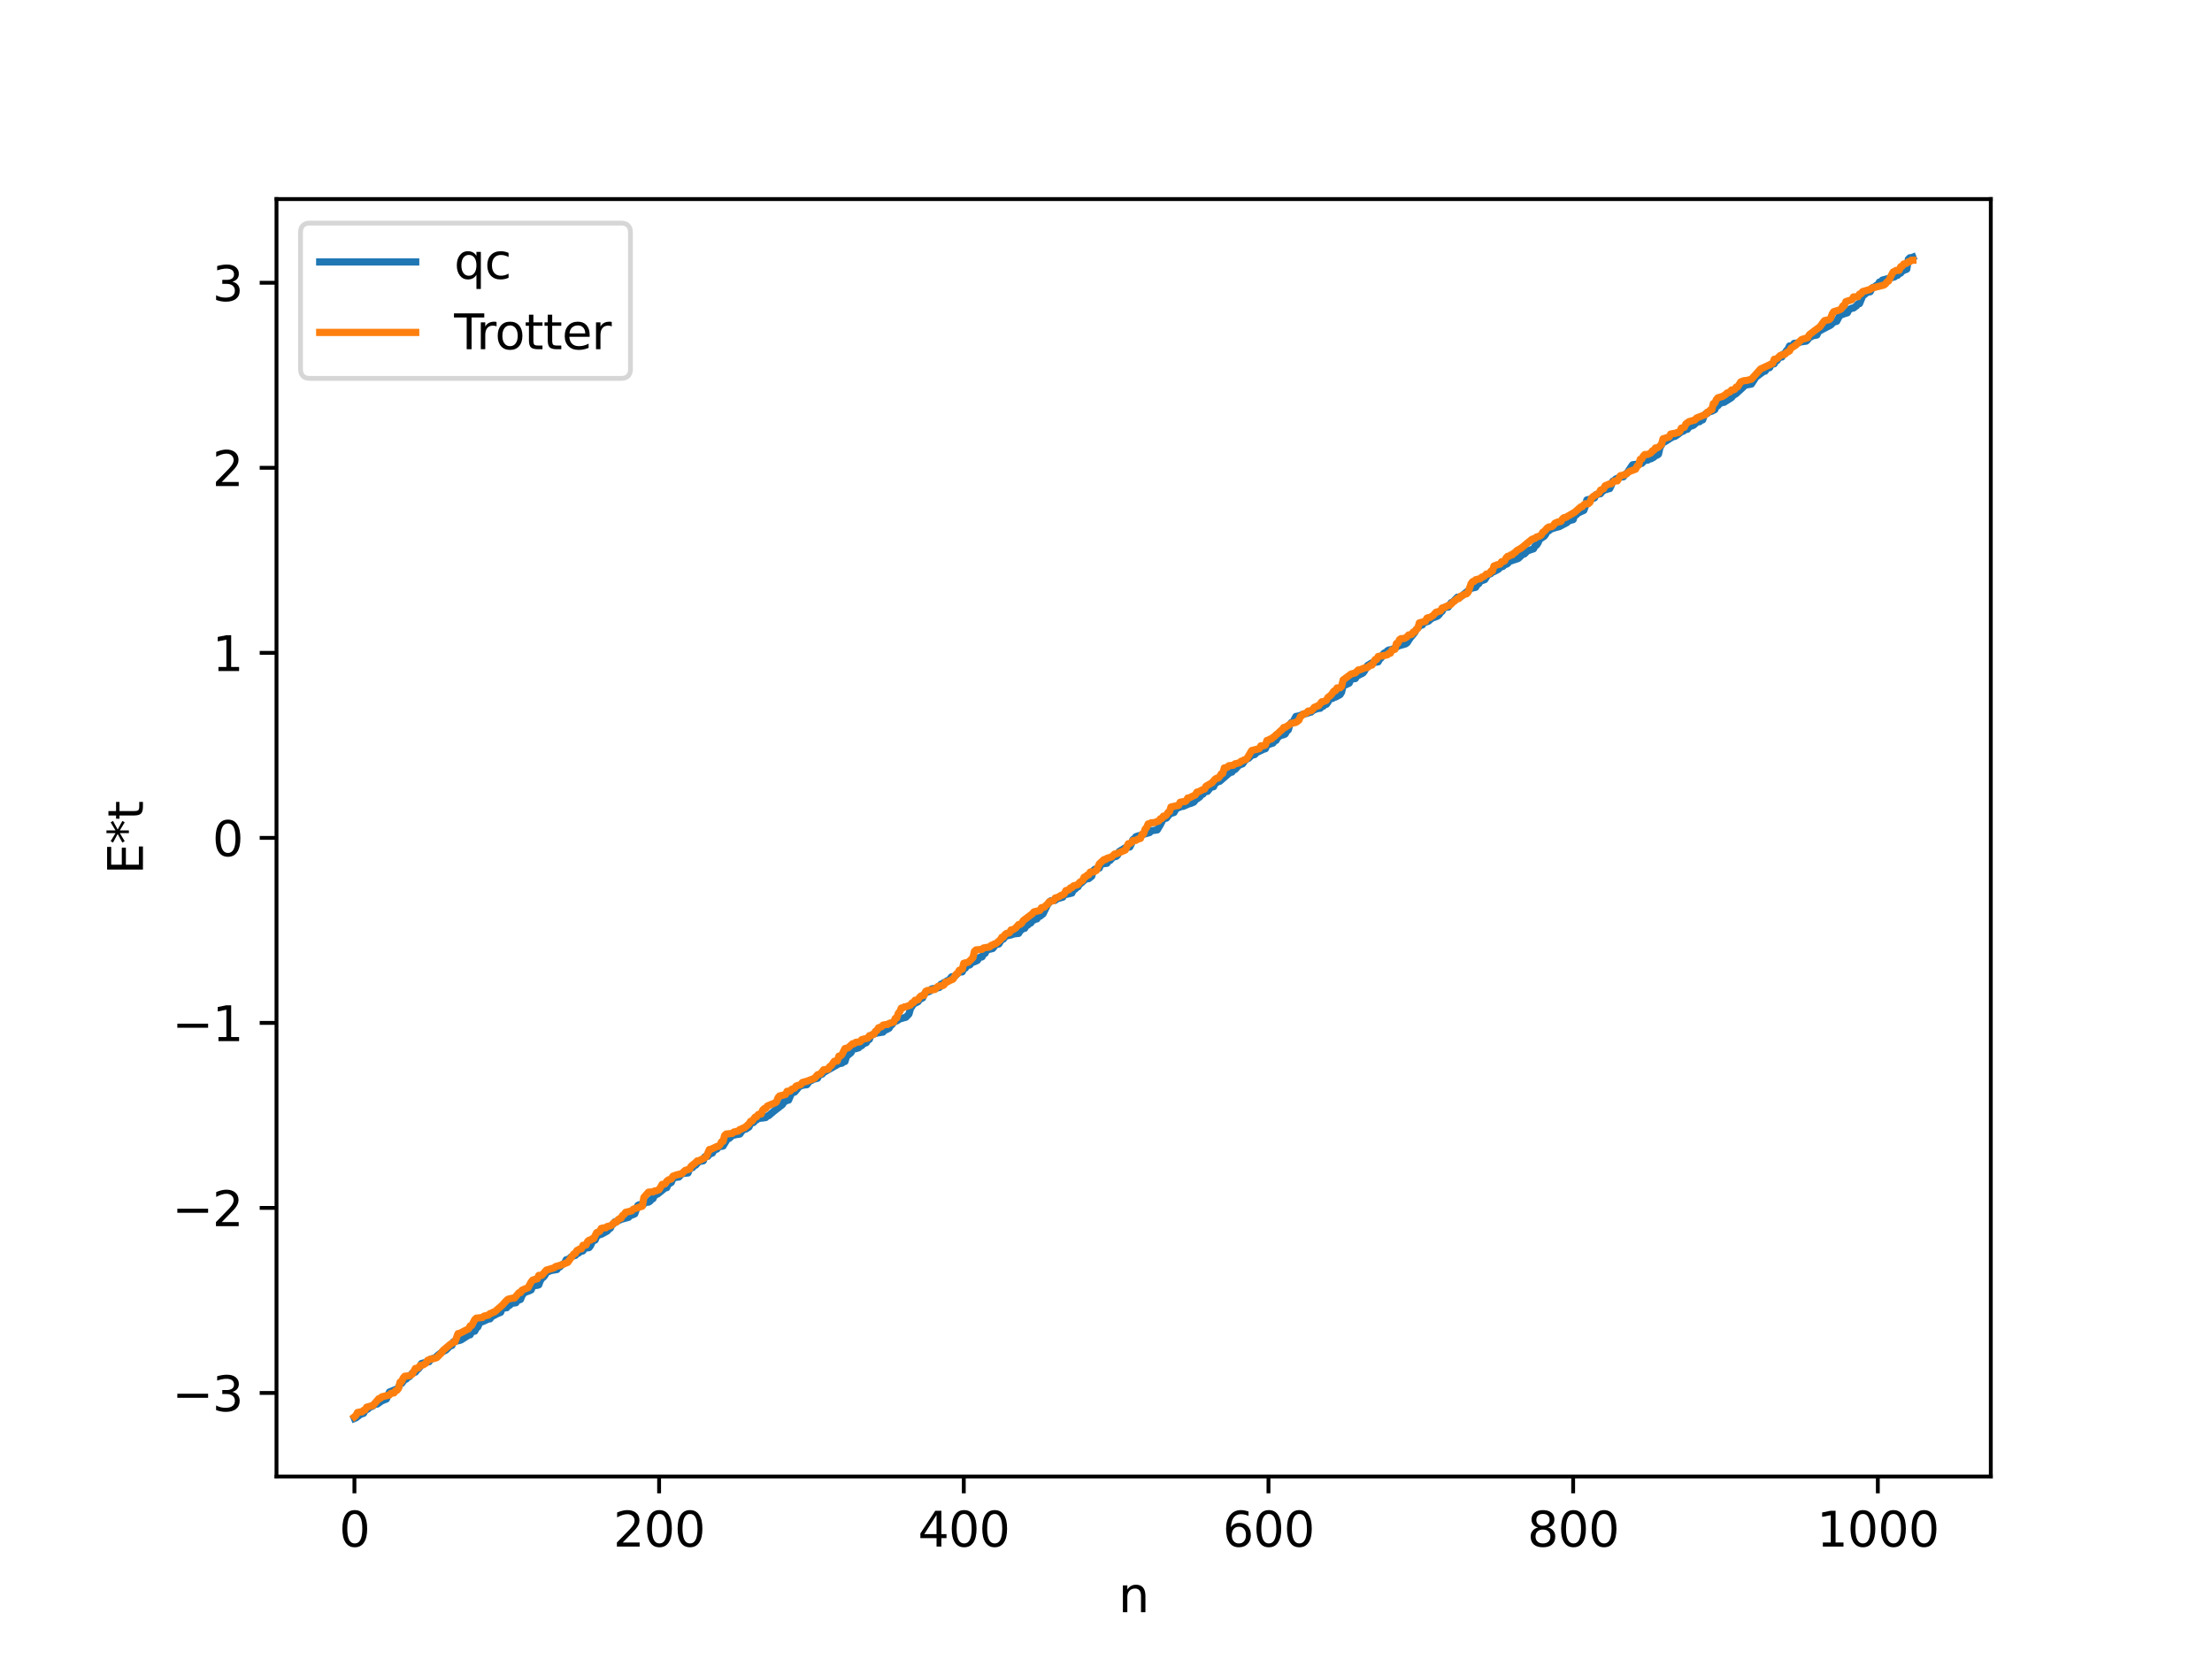 <?xml version="1.0" encoding="utf-8" standalone="no"?>
<!DOCTYPE svg PUBLIC "-//W3C//DTD SVG 1.1//EN"
  "http://www.w3.org/Graphics/SVG/1.1/DTD/svg11.dtd">
<svg xmlns:xlink="http://www.w3.org/1999/xlink" width="460.8pt" height="345.6pt" viewBox="0 0 460.8 345.6" xmlns="http://www.w3.org/2000/svg" version="1.1">
 <defs>
  <style type="text/css">*{stroke-linejoin: round; stroke-linecap: butt}</style>
 </defs>
 <g id="figure_1">
  <g id="patch_1">
   <path d="M 0 345.6 
L 460.8 345.6 
L 460.8 0 
L 0 0 
z
" style="fill: #ffffff"/>
  </g>
  <g id="axes_1">
   <g id="patch_2">
    <path d="M 57.6 307.584 
L 414.72 307.584 
L 414.72 41.472 
L 57.6 41.472 
z
" style="fill: #ffffff"/>
   </g>
   <g id="matplotlib.axis_1">
    <g id="xtick_1">
     <g id="line2d_1">
      <defs>
       <path id="m758137dd2e" d="M 0 0 
L 0 3.5 
" style="stroke: #000000; stroke-width: 0.8"/>
      </defs>
      <g>
       <use xlink:href="#m758137dd2e" x="73.833" y="307.584" style="stroke: #000000; stroke-width: 0.8"/>
      </g>
     </g>
     <g id="text_1">
      <!-- 0 -->
      <g transform="translate(70.651 322.182) scale(0.1 -0.1)">
       <defs>
        <path id="DejaVuSans-30" d="M 2034 4250 
Q 1547 4250 1301 3770 
Q 1056 3291 1056 2328 
Q 1056 1369 1301 889 
Q 1547 409 2034 409 
Q 2525 409 2770 889 
Q 3016 1369 3016 2328 
Q 3016 3291 2770 3770 
Q 2525 4250 2034 4250 
z
M 2034 4750 
Q 2819 4750 3233 4129 
Q 3647 3509 3647 2328 
Q 3647 1150 3233 529 
Q 2819 -91 2034 -91 
Q 1250 -91 836 529 
Q 422 1150 422 2328 
Q 422 3509 836 4129 
Q 1250 4750 2034 4750 
z
" transform="scale(0.016)"/>
       </defs>
       <use xlink:href="#DejaVuSans-30"/>
      </g>
     </g>
    </g>
    <g id="xtick_2">
     <g id="line2d_2">
      <g>
       <use xlink:href="#m758137dd2e" x="137.304" y="307.584" style="stroke: #000000; stroke-width: 0.8"/>
      </g>
     </g>
     <g id="text_2">
      <!-- 200 -->
      <g transform="translate(127.76 322.182) scale(0.1 -0.1)">
       <defs>
        <path id="DejaVuSans-32" d="M 1228 531 
L 3431 531 
L 3431 0 
L 469 0 
L 469 531 
Q 828 903 1448 1529 
Q 2069 2156 2228 2338 
Q 2531 2678 2651 2914 
Q 2772 3150 2772 3378 
Q 2772 3750 2511 3984 
Q 2250 4219 1831 4219 
Q 1534 4219 1204 4116 
Q 875 4013 500 3803 
L 500 4441 
Q 881 4594 1212 4672 
Q 1544 4750 1819 4750 
Q 2544 4750 2975 4387 
Q 3406 4025 3406 3419 
Q 3406 3131 3298 2873 
Q 3191 2616 2906 2266 
Q 2828 2175 2409 1742 
Q 1991 1309 1228 531 
z
" transform="scale(0.016)"/>
       </defs>
       <use xlink:href="#DejaVuSans-32"/>
       <use xlink:href="#DejaVuSans-30" x="63.623"/>
       <use xlink:href="#DejaVuSans-30" x="127.246"/>
      </g>
     </g>
    </g>
    <g id="xtick_3">
     <g id="line2d_3">
      <g>
       <use xlink:href="#m758137dd2e" x="200.775" y="307.584" style="stroke: #000000; stroke-width: 0.8"/>
      </g>
     </g>
     <g id="text_3">
      <!-- 400 -->
      <g transform="translate(191.231 322.182) scale(0.1 -0.1)">
       <defs>
        <path id="DejaVuSans-34" d="M 2419 4116 
L 825 1625 
L 2419 1625 
L 2419 4116 
z
M 2253 4666 
L 3047 4666 
L 3047 1625 
L 3713 1625 
L 3713 1100 
L 3047 1100 
L 3047 0 
L 2419 0 
L 2419 1100 
L 313 1100 
L 313 1709 
L 2253 4666 
z
" transform="scale(0.016)"/>
       </defs>
       <use xlink:href="#DejaVuSans-34"/>
       <use xlink:href="#DejaVuSans-30" x="63.623"/>
       <use xlink:href="#DejaVuSans-30" x="127.246"/>
      </g>
     </g>
    </g>
    <g id="xtick_4">
     <g id="line2d_4">
      <g>
       <use xlink:href="#m758137dd2e" x="264.246" y="307.584" style="stroke: #000000; stroke-width: 0.8"/>
      </g>
     </g>
     <g id="text_4">
      <!-- 600 -->
      <g transform="translate(254.702 322.182) scale(0.1 -0.1)">
       <defs>
        <path id="DejaVuSans-36" d="M 2113 2584 
Q 1688 2584 1439 2293 
Q 1191 2003 1191 1497 
Q 1191 994 1439 701 
Q 1688 409 2113 409 
Q 2538 409 2786 701 
Q 3034 994 3034 1497 
Q 3034 2003 2786 2293 
Q 2538 2584 2113 2584 
z
M 3366 4563 
L 3366 3988 
Q 3128 4100 2886 4159 
Q 2644 4219 2406 4219 
Q 1781 4219 1451 3797 
Q 1122 3375 1075 2522 
Q 1259 2794 1537 2939 
Q 1816 3084 2150 3084 
Q 2853 3084 3261 2657 
Q 3669 2231 3669 1497 
Q 3669 778 3244 343 
Q 2819 -91 2113 -91 
Q 1303 -91 875 529 
Q 447 1150 447 2328 
Q 447 3434 972 4092 
Q 1497 4750 2381 4750 
Q 2619 4750 2861 4703 
Q 3103 4656 3366 4563 
z
" transform="scale(0.016)"/>
       </defs>
       <use xlink:href="#DejaVuSans-36"/>
       <use xlink:href="#DejaVuSans-30" x="63.623"/>
       <use xlink:href="#DejaVuSans-30" x="127.246"/>
      </g>
     </g>
    </g>
    <g id="xtick_5">
     <g id="line2d_5">
      <g>
       <use xlink:href="#m758137dd2e" x="327.717" y="307.584" style="stroke: #000000; stroke-width: 0.8"/>
      </g>
     </g>
     <g id="text_5">
      <!-- 800 -->
      <g transform="translate(318.173 322.182) scale(0.1 -0.1)">
       <defs>
        <path id="DejaVuSans-38" d="M 2034 2216 
Q 1584 2216 1326 1975 
Q 1069 1734 1069 1313 
Q 1069 891 1326 650 
Q 1584 409 2034 409 
Q 2484 409 2743 651 
Q 3003 894 3003 1313 
Q 3003 1734 2745 1975 
Q 2488 2216 2034 2216 
z
M 1403 2484 
Q 997 2584 770 2862 
Q 544 3141 544 3541 
Q 544 4100 942 4425 
Q 1341 4750 2034 4750 
Q 2731 4750 3128 4425 
Q 3525 4100 3525 3541 
Q 3525 3141 3298 2862 
Q 3072 2584 2669 2484 
Q 3125 2378 3379 2068 
Q 3634 1759 3634 1313 
Q 3634 634 3220 271 
Q 2806 -91 2034 -91 
Q 1263 -91 848 271 
Q 434 634 434 1313 
Q 434 1759 690 2068 
Q 947 2378 1403 2484 
z
M 1172 3481 
Q 1172 3119 1398 2916 
Q 1625 2713 2034 2713 
Q 2441 2713 2670 2916 
Q 2900 3119 2900 3481 
Q 2900 3844 2670 4047 
Q 2441 4250 2034 4250 
Q 1625 4250 1398 4047 
Q 1172 3844 1172 3481 
z
" transform="scale(0.016)"/>
       </defs>
       <use xlink:href="#DejaVuSans-38"/>
       <use xlink:href="#DejaVuSans-30" x="63.623"/>
       <use xlink:href="#DejaVuSans-30" x="127.246"/>
      </g>
     </g>
    </g>
    <g id="xtick_6">
     <g id="line2d_6">
      <g>
       <use xlink:href="#m758137dd2e" x="391.188" y="307.584" style="stroke: #000000; stroke-width: 0.8"/>
      </g>
     </g>
     <g id="text_6">
      <!-- 1000 -->
      <g transform="translate(378.463 322.182) scale(0.1 -0.1)">
       <defs>
        <path id="DejaVuSans-31" d="M 794 531 
L 1825 531 
L 1825 4091 
L 703 3866 
L 703 4441 
L 1819 4666 
L 2450 4666 
L 2450 531 
L 3481 531 
L 3481 0 
L 794 0 
L 794 531 
z
" transform="scale(0.016)"/>
       </defs>
       <use xlink:href="#DejaVuSans-31"/>
       <use xlink:href="#DejaVuSans-30" x="63.623"/>
       <use xlink:href="#DejaVuSans-30" x="127.246"/>
       <use xlink:href="#DejaVuSans-30" x="190.869"/>
      </g>
     </g>
    </g>
    <g id="text_7">
     <!-- n -->
     <g transform="translate(232.991 335.861) scale(0.1 -0.1)">
      <defs>
       <path id="DejaVuSans-6e" d="M 3513 2113 
L 3513 0 
L 2938 0 
L 2938 2094 
Q 2938 2591 2744 2837 
Q 2550 3084 2163 3084 
Q 1697 3084 1428 2787 
Q 1159 2491 1159 1978 
L 1159 0 
L 581 0 
L 581 3500 
L 1159 3500 
L 1159 2956 
Q 1366 3272 1645 3428 
Q 1925 3584 2291 3584 
Q 2894 3584 3203 3211 
Q 3513 2838 3513 2113 
z
" transform="scale(0.016)"/>
      </defs>
      <use xlink:href="#DejaVuSans-6e"/>
     </g>
    </g>
   </g>
   <g id="matplotlib.axis_2">
    <g id="ytick_1">
     <g id="line2d_7">
      <defs>
       <path id="m400048df2e" d="M 0 0 
L -3.5 0 
" style="stroke: #000000; stroke-width: 0.8"/>
      </defs>
      <g>
       <use xlink:href="#m400048df2e" x="57.6" y="290.177" style="stroke: #000000; stroke-width: 0.8"/>
      </g>
     </g>
     <g id="text_8">
      <!-- −3 -->
      <g transform="translate(35.858 293.976) scale(0.1 -0.1)">
       <defs>
        <path id="DejaVuSans-2212" d="M 678 2272 
L 4684 2272 
L 4684 1741 
L 678 1741 
L 678 2272 
z
" transform="scale(0.016)"/>
        <path id="DejaVuSans-33" d="M 2597 2516 
Q 3050 2419 3304 2112 
Q 3559 1806 3559 1356 
Q 3559 666 3084 287 
Q 2609 -91 1734 -91 
Q 1441 -91 1130 -33 
Q 819 25 488 141 
L 488 750 
Q 750 597 1062 519 
Q 1375 441 1716 441 
Q 2309 441 2620 675 
Q 2931 909 2931 1356 
Q 2931 1769 2642 2001 
Q 2353 2234 1838 2234 
L 1294 2234 
L 1294 2753 
L 1863 2753 
Q 2328 2753 2575 2939 
Q 2822 3125 2822 3475 
Q 2822 3834 2567 4026 
Q 2313 4219 1838 4219 
Q 1578 4219 1281 4162 
Q 984 4106 628 3988 
L 628 4550 
Q 988 4650 1302 4700 
Q 1616 4750 1894 4750 
Q 2613 4750 3031 4423 
Q 3450 4097 3450 3541 
Q 3450 3153 3228 2886 
Q 3006 2619 2597 2516 
z
" transform="scale(0.016)"/>
       </defs>
       <use xlink:href="#DejaVuSans-2212"/>
       <use xlink:href="#DejaVuSans-33" x="83.789"/>
      </g>
     </g>
    </g>
    <g id="ytick_2">
     <g id="line2d_8">
      <g>
       <use xlink:href="#m400048df2e" x="57.6" y="251.631" style="stroke: #000000; stroke-width: 0.8"/>
      </g>
     </g>
     <g id="text_9">
      <!-- −2 -->
      <g transform="translate(35.858 255.431) scale(0.1 -0.1)">
       <use xlink:href="#DejaVuSans-2212"/>
       <use xlink:href="#DejaVuSans-32" x="83.789"/>
      </g>
     </g>
    </g>
    <g id="ytick_3">
     <g id="line2d_9">
      <g>
       <use xlink:href="#m400048df2e" x="57.6" y="213.086" style="stroke: #000000; stroke-width: 0.8"/>
      </g>
     </g>
     <g id="text_10">
      <!-- −1 -->
      <g transform="translate(35.858 216.885) scale(0.1 -0.1)">
       <use xlink:href="#DejaVuSans-2212"/>
       <use xlink:href="#DejaVuSans-31" x="83.789"/>
      </g>
     </g>
    </g>
    <g id="ytick_4">
     <g id="line2d_10">
      <g>
       <use xlink:href="#m400048df2e" x="57.6" y="174.541" style="stroke: #000000; stroke-width: 0.8"/>
      </g>
     </g>
     <g id="text_11">
      <!-- 0 -->
      <g transform="translate(44.237 178.34) scale(0.1 -0.1)">
       <use xlink:href="#DejaVuSans-30"/>
      </g>
     </g>
    </g>
    <g id="ytick_5">
     <g id="line2d_11">
      <g>
       <use xlink:href="#m400048df2e" x="57.6" y="135.995" style="stroke: #000000; stroke-width: 0.8"/>
      </g>
     </g>
     <g id="text_12">
      <!-- 1 -->
      <g transform="translate(44.237 139.794) scale(0.1 -0.1)">
       <use xlink:href="#DejaVuSans-31"/>
      </g>
     </g>
    </g>
    <g id="ytick_6">
     <g id="line2d_12">
      <g>
       <use xlink:href="#m400048df2e" x="57.6" y="97.45" style="stroke: #000000; stroke-width: 0.8"/>
      </g>
     </g>
     <g id="text_13">
      <!-- 2 -->
      <g transform="translate(44.237 101.249) scale(0.1 -0.1)">
       <use xlink:href="#DejaVuSans-32"/>
      </g>
     </g>
    </g>
    <g id="ytick_7">
     <g id="line2d_13">
      <g>
       <use xlink:href="#m400048df2e" x="57.6" y="58.904" style="stroke: #000000; stroke-width: 0.8"/>
      </g>
     </g>
     <g id="text_14">
      <!-- 3 -->
      <g transform="translate(44.237 62.704) scale(0.1 -0.1)">
       <use xlink:href="#DejaVuSans-33"/>
      </g>
     </g>
    </g>
    <g id="text_15">
     <!-- E*t -->
     <g transform="translate(29.778 182.148) rotate(-90) scale(0.1 -0.1)">
      <defs>
       <path id="DejaVuSans-45" d="M 628 4666 
L 3578 4666 
L 3578 4134 
L 1259 4134 
L 1259 2753 
L 3481 2753 
L 3481 2222 
L 1259 2222 
L 1259 531 
L 3634 531 
L 3634 0 
L 628 0 
L 628 4666 
z
" transform="scale(0.016)"/>
       <path id="DejaVuSans-2a" d="M 3009 3897 
L 1888 3291 
L 3009 2681 
L 2828 2375 
L 1778 3009 
L 1778 1831 
L 1422 1831 
L 1422 3009 
L 372 2375 
L 191 2681 
L 1313 3291 
L 191 3897 
L 372 4206 
L 1422 3572 
L 1422 4750 
L 1778 4750 
L 1778 3572 
L 2828 4206 
L 3009 3897 
z
" transform="scale(0.016)"/>
       <path id="DejaVuSans-74" d="M 1172 4494 
L 1172 3500 
L 2356 3500 
L 2356 3053 
L 1172 3053 
L 1172 1153 
Q 1172 725 1289 603 
Q 1406 481 1766 481 
L 2356 481 
L 2356 0 
L 1766 0 
Q 1100 0 847 248 
Q 594 497 594 1153 
L 594 3053 
L 172 3053 
L 172 3500 
L 594 3500 
L 594 4494 
L 1172 4494 
z
" transform="scale(0.016)"/>
      </defs>
      <use xlink:href="#DejaVuSans-45"/>
      <use xlink:href="#DejaVuSans-2a" x="63.184"/>
      <use xlink:href="#DejaVuSans-74" x="113.184"/>
     </g>
    </g>
   </g>
   <g id="line2d_14">
    <path d="M 73.833 295.488 
L 74.15 295.361 
L 75.102 294.63 
L 75.737 294.43 
L 76.054 293.839 
L 76.689 293.498 
L 77.006 293.072 
L 77.324 293.056 
L 77.641 292.923 
L 77.958 292.559 
L 78.593 292.487 
L 79.545 291.821 
L 80.18 291.566 
L 80.497 291.444 
L 81.132 289.982 
L 82.719 289.328 
L 83.036 289.005 
L 83.353 288.231 
L 83.671 288.193 
L 84.305 287.363 
L 84.623 287.294 
L 84.94 286.941 
L 85.258 286.807 
L 85.892 286.04 
L 86.527 285.842 
L 86.844 285.415 
L 87.162 285.174 
L 87.479 284.773 
L 87.796 284.056 
L 88.748 283.784 
L 89.383 283.675 
L 89.7 283.149 
L 90.653 282.845 
L 91.287 282.261 
L 92.239 281.562 
L 92.874 281.263 
L 93.826 280.339 
L 94.143 280.295 
L 94.461 279.513 
L 95.73 279.232 
L 96.048 279.133 
L 97.634 278.114 
L 97.952 278.057 
L 98.269 277.395 
L 98.904 277.309 
L 99.221 276.679 
L 99.539 276.435 
L 99.856 275.701 
L 100.173 275.347 
L 100.491 275.342 
L 101.76 274.763 
L 102.077 274.745 
L 102.395 274.304 
L 103.664 273.637 
L 104.299 273.385 
L 104.616 272.587 
L 105.251 272.452 
L 105.568 272.423 
L 105.886 271.975 
L 106.203 271.893 
L 106.52 271.52 
L 107.472 271.387 
L 107.79 270.914 
L 108.424 270.704 
L 108.742 269.926 
L 109.059 269.466 
L 109.377 269.22 
L 110.329 268.87 
L 110.646 268.716 
L 110.963 267.97 
L 111.281 267.827 
L 111.915 267.759 
L 112.233 267.657 
L 112.55 266.817 
L 112.867 266.3 
L 113.185 266.076 
L 113.502 265.701 
L 113.82 265.078 
L 114.772 264.68 
L 116.041 264.459 
L 116.358 263.948 
L 116.676 263.898 
L 116.993 263.499 
L 117.31 263.358 
L 117.628 263.075 
L 117.945 262.434 
L 118.58 262.281 
L 118.897 261.881 
L 119.215 261.789 
L 119.532 261.581 
L 119.849 261.535 
L 120.167 261.123 
L 120.484 261.073 
L 120.801 260.786 
L 121.436 260.58 
L 121.753 260.053 
L 122.705 259.902 
L 123.023 259.497 
L 123.34 258.783 
L 123.658 258.414 
L 123.975 258.334 
L 124.292 257.58 
L 124.927 257.169 
L 125.244 257.133 
L 126.514 256.44 
L 126.831 256.036 
L 127.148 255.863 
L 127.466 255.185 
L 127.783 254.963 
L 128.1 254.512 
L 128.418 254.479 
L 129.37 254.024 
L 130.957 253.587 
L 131.274 253.185 
L 131.591 253.139 
L 132.226 252.875 
L 132.861 251.135 
L 133.178 250.966 
L 133.813 250.869 
L 134.13 250.805 
L 134.448 250.466 
L 135.082 250.431 
L 135.4 250.249 
L 135.717 249.858 
L 136.034 249.703 
L 136.352 249.015 
L 136.986 248.729 
L 137.621 248.23 
L 138.573 247.451 
L 138.891 247.419 
L 139.208 246.704 
L 139.843 246.326 
L 140.16 245.604 
L 140.477 245.308 
L 141.429 245.192 
L 142.064 244.494 
L 143.016 244.374 
L 143.334 244.35 
L 143.651 243.482 
L 143.968 243.27 
L 144.286 243.233 
L 144.603 242.748 
L 144.92 242.725 
L 145.555 241.996 
L 146.507 241.817 
L 146.824 240.978 
L 147.459 240.875 
L 147.777 240.426 
L 148.411 240.206 
L 148.729 239.618 
L 149.363 239.363 
L 149.681 238.907 
L 150.633 238.741 
L 151.585 237.164 
L 151.902 237.153 
L 152.537 236.564 
L 153.172 236.397 
L 154.124 236.239 
L 154.758 235.371 
L 155.393 235.195 
L 156.028 234.78 
L 156.345 234.086 
L 156.662 233.881 
L 156.98 233.839 
L 157.297 233.435 
L 157.615 233.303 
L 157.932 232.995 
L 158.884 232.901 
L 159.519 232.801 
L 159.836 232.482 
L 160.153 232.399 
L 161.105 231.578 
L 163.01 230.092 
L 163.327 229.505 
L 163.644 229.429 
L 163.962 229.179 
L 164.279 229.178 
L 164.914 227.683 
L 165.548 227.498 
L 166.5 226.344 
L 167.135 226.102 
L 167.77 225.988 
L 168.087 225.968 
L 168.722 225.122 
L 169.039 225.091 
L 169.357 224.862 
L 170.309 224.621 
L 170.626 223.981 
L 171.261 223.779 
L 171.578 223.417 
L 174.434 221.784 
L 174.752 221.595 
L 175.386 221.484 
L 175.704 221.194 
L 176.021 221.135 
L 176.339 220.078 
L 177.291 219.27 
L 177.608 218.544 
L 178.243 218.469 
L 178.877 218.275 
L 179.195 217.92 
L 179.512 217.836 
L 179.829 217.471 
L 180.464 217.208 
L 180.781 216.677 
L 181.099 216.533 
L 181.416 215.698 
L 182.368 215.268 
L 183.003 215.151 
L 183.955 215.005 
L 184.272 214.567 
L 184.59 214.532 
L 185.224 214.191 
L 185.542 213.642 
L 185.859 213.427 
L 186.177 212.904 
L 186.811 212.667 
L 187.446 212.265 
L 188.715 211.906 
L 189.35 211.242 
L 189.667 210.119 
L 190.302 209.162 
L 191.254 208.661 
L 191.572 208.197 
L 192.206 207.884 
L 192.524 207.093 
L 192.841 206.782 
L 193.476 206.579 
L 193.793 206.424 
L 194.11 206.001 
L 195.062 205.85 
L 195.697 205.699 
L 196.015 205.029 
L 196.332 204.982 
L 196.649 204.678 
L 196.967 204.588 
L 197.284 204.315 
L 197.601 204.261 
L 198.236 203.495 
L 198.871 203.391 
L 199.823 202.493 
L 200.458 202.46 
L 200.775 201.722 
L 201.092 201.69 
L 201.41 201.169 
L 202.044 201.004 
L 202.362 200.586 
L 203.314 200.219 
L 203.631 200.05 
L 203.948 199.488 
L 204.583 199.329 
L 204.9 198.7 
L 205.218 198.601 
L 205.535 197.894 
L 206.805 197.59 
L 207.439 196.772 
L 208.074 196.657 
L 208.709 195.659 
L 209.026 195.627 
L 209.343 195.196 
L 209.661 194.971 
L 210.613 194.762 
L 211.248 194.537 
L 212.2 194.442 
L 212.517 193.917 
L 213.152 193.42 
L 213.469 193.388 
L 213.786 192.781 
L 214.104 192.715 
L 214.421 192.378 
L 214.739 192.278 
L 215.056 191.741 
L 215.373 191.671 
L 215.691 191.485 
L 216.008 191.429 
L 216.325 190.942 
L 216.643 190.877 
L 217.277 190.381 
L 218.229 188.447 
L 218.864 187.671 
L 219.816 187.559 
L 220.134 187.256 
L 221.403 186.897 
L 221.72 186.372 
L 222.355 186.27 
L 223.307 186.038 
L 223.624 185.307 
L 223.942 185.24 
L 224.259 184.892 
L 224.577 184.742 
L 224.894 184.148 
L 225.211 183.992 
L 226.163 183.112 
L 226.798 183.034 
L 227.433 182.531 
L 227.75 181.401 
L 228.067 181.084 
L 228.702 180.956 
L 229.02 180.832 
L 229.337 180.006 
L 230.606 179.835 
L 230.924 179.285 
L 231.241 179.26 
L 231.876 178.549 
L 232.51 178.404 
L 232.828 178.122 
L 233.145 177.391 
L 234.415 176.606 
L 235.367 176.44 
L 235.684 175.802 
L 236.001 174.907 
L 236.319 174.705 
L 236.636 174.291 
L 237.905 173.883 
L 238.54 173.709 
L 239.492 173.437 
L 239.81 173.072 
L 241.079 172.884 
L 241.714 171.815 
L 242.348 170.583 
L 242.983 170.431 
L 243.618 169.648 
L 243.935 169.447 
L 244.57 169.253 
L 244.887 168.668 
L 245.205 168.369 
L 246.157 167.988 
L 246.474 167.982 
L 247.743 167.429 
L 248.061 167.372 
L 248.696 167.091 
L 249.013 166.661 
L 249.965 165.991 
L 250.282 165.455 
L 250.6 165.434 
L 250.917 164.955 
L 251.552 164.843 
L 252.186 164.043 
L 252.821 163.878 
L 253.139 163.145 
L 253.456 163.043 
L 253.773 162.787 
L 254.091 162.766 
L 255.677 161.385 
L 256.312 160.864 
L 256.629 160.851 
L 256.947 160.396 
L 257.264 160.31 
L 257.899 159.623 
L 258.216 159.348 
L 258.851 159.127 
L 259.486 158.241 
L 260.12 157.961 
L 260.755 157.335 
L 261.39 157.186 
L 261.707 156.806 
L 263.294 156.054 
L 263.611 155.974 
L 263.929 155.211 
L 265.198 154.786 
L 265.515 154.31 
L 265.833 154.241 
L 266.15 153.652 
L 266.785 153.196 
L 267.42 153.06 
L 267.737 152.896 
L 268.054 152.311 
L 268.372 152.069 
L 268.689 150.971 
L 269.006 150.517 
L 269.324 150.449 
L 269.958 149.251 
L 270.91 149.067 
L 271.228 148.857 
L 272.497 148.535 
L 272.815 148.368 
L 273.132 148.342 
L 273.449 148.01 
L 274.401 147.616 
L 275.036 147.544 
L 275.353 147.145 
L 275.671 147.115 
L 275.988 146.739 
L 276.305 146.721 
L 276.623 146.301 
L 276.94 145.59 
L 277.575 145.501 
L 277.892 145.269 
L 278.21 145.214 
L 279.162 144.705 
L 279.479 144.194 
L 279.796 142.817 
L 280.114 142.756 
L 281.066 142.314 
L 281.383 141.566 
L 282.018 141.387 
L 282.335 141.357 
L 282.653 140.847 
L 283.922 140.211 
L 284.239 139.806 
L 284.874 138.654 
L 285.826 138.057 
L 287.096 137.88 
L 287.413 137.301 
L 287.73 137.047 
L 288.048 136.373 
L 288.365 136.035 
L 288.682 135.988 
L 289 135.587 
L 289.317 135.399 
L 289.952 135.328 
L 290.269 135.131 
L 290.586 135.085 
L 291.221 134.584 
L 291.856 134.409 
L 292.808 134.131 
L 293.125 133.902 
L 293.76 132.922 
L 294.712 131.788 
L 295.029 131.139 
L 295.981 130.208 
L 296.299 130.193 
L 296.616 129.705 
L 297.568 129.412 
L 298.203 128.837 
L 299.472 128.342 
L 299.79 128.054 
L 300.107 127.598 
L 300.424 127.344 
L 300.742 126.581 
L 301.694 126.468 
L 302.329 125.519 
L 302.646 125.414 
L 303.598 124.409 
L 304.233 124.368 
L 306.454 122.561 
L 307.406 122.345 
L 307.724 121.78 
L 308.041 121.607 
L 308.358 121.094 
L 309.31 120.745 
L 309.945 119.734 
L 310.58 119.492 
L 310.897 119.13 
L 311.215 119.086 
L 312.167 118.575 
L 312.484 118.195 
L 313.119 117.978 
L 313.436 117.575 
L 313.753 117.565 
L 314.071 117.397 
L 314.388 116.974 
L 316.292 116.339 
L 317.244 115.426 
L 317.562 115.4 
L 318.196 114.747 
L 319.466 114.328 
L 319.783 113.729 
L 320.1 113.551 
L 320.418 113.057 
L 320.735 112.338 
L 321.687 111.71 
L 322.005 111.298 
L 322.322 110.606 
L 322.639 110.587 
L 322.957 110.283 
L 323.909 109.948 
L 324.861 109.693 
L 326.448 108.853 
L 326.765 108.5 
L 327.4 108.334 
L 327.717 108.243 
L 328.034 107.286 
L 328.352 107.251 
L 328.669 106.922 
L 329.304 106.599 
L 329.939 106.321 
L 330.256 105.464 
L 330.573 104.144 
L 331.843 103.844 
L 332.16 103.719 
L 332.477 103.039 
L 333.429 102.837 
L 333.747 102.398 
L 334.381 102 
L 334.699 101.972 
L 335.016 101.807 
L 335.334 101.786 
L 335.651 101.138 
L 335.968 100.236 
L 336.286 100.093 
L 336.603 99.774 
L 337.555 99.393 
L 338.19 99.319 
L 338.507 98.826 
L 338.824 98.707 
L 340.094 96.824 
L 341.046 96.686 
L 341.681 96.546 
L 341.998 96.542 
L 342.633 95.892 
L 343.267 95.845 
L 343.585 95.587 
L 343.902 95.581 
L 344.537 95.237 
L 344.854 94.87 
L 345.172 94.838 
L 345.489 94.61 
L 345.806 93.222 
L 346.441 92.164 
L 346.758 92.061 
L 348.345 91.062 
L 348.98 90.876 
L 349.615 90.441 
L 350.249 89.919 
L 350.567 89.867 
L 351.201 89.46 
L 351.519 89.424 
L 351.836 88.941 
L 352.788 88.59 
L 353.423 88.017 
L 353.74 87.85 
L 354.058 87.844 
L 354.375 87.522 
L 354.692 87.477 
L 355.01 86.591 
L 355.327 86.195 
L 355.644 86.116 
L 355.962 85.837 
L 356.596 85.655 
L 357.231 85.331 
L 357.548 84.557 
L 357.866 84.522 
L 358.183 84.118 
L 358.818 83.823 
L 359.135 83.822 
L 360.722 82.814 
L 361.039 82.397 
L 361.674 81.999 
L 363.578 80.236 
L 364.848 80.006 
L 365.482 79.038 
L 365.8 78.549 
L 367.386 77.371 
L 367.704 77.321 
L 368.021 76.864 
L 368.339 76.646 
L 368.656 76.588 
L 368.973 75.916 
L 369.608 75.782 
L 369.925 75.162 
L 370.243 75.062 
L 370.56 74.468 
L 371.195 74.373 
L 371.512 73.749 
L 371.829 73.671 
L 372.147 73.054 
L 372.464 72.764 
L 372.781 72.072 
L 373.416 72.033 
L 373.734 71.531 
L 374.686 71.417 
L 375.003 71.25 
L 376.272 71.059 
L 376.59 70.76 
L 376.907 70.271 
L 377.224 70.198 
L 377.542 69.975 
L 378.494 69.788 
L 378.811 69.083 
L 379.446 68.716 
L 381.35 67.729 
L 381.985 67.1 
L 382.62 66.935 
L 383.254 65.714 
L 384.206 65.352 
L 384.841 65.166 
L 385.158 64.515 
L 385.793 64.192 
L 386.11 64.169 
L 386.745 63.699 
L 387.062 63.309 
L 387.38 63.243 
L 388.015 61.68 
L 388.967 60.897 
L 389.601 60.779 
L 389.919 60.167 
L 390.236 59.843 
L 390.553 59.757 
L 390.871 59.452 
L 391.188 59.417 
L 391.505 58.76 
L 391.823 58.736 
L 392.14 58.344 
L 394.679 57.674 
L 394.996 57.386 
L 395.314 57.346 
L 395.631 56.999 
L 395.948 56.884 
L 396.266 56.461 
L 397.218 56.072 
L 397.535 54.013 
L 397.853 53.694 
L 398.17 53.692 
L 398.487 53.568 
L 398.487 53.568 
" clip-path="url(#pf95f4b4abb)" style="fill: none; stroke: #1f77b4; stroke-width: 1.5; stroke-linecap: square"/>
   </g>
   <g id="line2d_15">
    <path d="M 73.833 295.132 
L 74.15 294.869 
L 74.467 294.256 
L 75.102 294.125 
L 75.42 294.125 
L 75.737 293.796 
L 76.054 293.718 
L 76.372 293.15 
L 77.324 292.872 
L 77.641 292.837 
L 78.91 291.366 
L 79.228 291.312 
L 79.545 290.983 
L 81.132 290.594 
L 81.449 290.253 
L 82.084 290.168 
L 82.401 289.706 
L 82.719 289.616 
L 83.036 289.192 
L 83.353 287.908 
L 83.671 287.79 
L 83.988 287.068 
L 84.305 286.701 
L 85.258 286.598 
L 85.892 286.248 
L 86.527 285.072 
L 86.844 285.072 
L 87.162 284.948 
L 87.479 284.469 
L 88.114 284.348 
L 88.748 283.958 
L 89.066 283.391 
L 89.7 283.141 
L 90.335 283.015 
L 90.97 282.834 
L 91.922 281.883 
L 92.239 281.371 
L 93.826 280.026 
L 94.461 279.638 
L 94.778 279.524 
L 95.413 277.812 
L 95.73 277.784 
L 97.634 276.807 
L 97.952 276.195 
L 98.269 276.114 
L 98.904 274.892 
L 99.221 274.592 
L 100.491 274.468 
L 100.808 274.176 
L 101.76 273.952 
L 102.077 273.635 
L 102.395 273.565 
L 102.712 273.352 
L 103.029 273.291 
L 104.616 271.912 
L 105.568 270.865 
L 105.886 270.627 
L 106.838 270.422 
L 107.155 270.422 
L 108.107 269.299 
L 108.424 269.277 
L 108.742 268.773 
L 109.377 268.487 
L 110.011 268.249 
L 110.646 267.059 
L 110.963 266.668 
L 111.598 266.465 
L 111.915 266.407 
L 112.233 265.688 
L 112.867 265.668 
L 113.82 264.58 
L 115.406 264.123 
L 115.724 263.851 
L 116.676 263.594 
L 117.31 263.347 
L 118.262 262.984 
L 119.532 261.204 
L 119.849 261.11 
L 120.167 260.519 
L 120.801 260.171 
L 121.119 260.149 
L 121.436 259.429 
L 122.071 259.37 
L 122.388 258.642 
L 122.705 258.363 
L 123.023 258.35 
L 123.34 258.053 
L 123.658 258.044 
L 124.292 256.78 
L 124.927 256.517 
L 125.244 255.904 
L 125.879 255.773 
L 126.196 255.773 
L 126.514 255.497 
L 127.148 255.365 
L 127.466 255.193 
L 127.783 254.797 
L 128.1 254.613 
L 128.418 254.596 
L 128.735 254.107 
L 129.053 253.858 
L 129.37 253.79 
L 129.687 253.19 
L 130.005 253.014 
L 130.322 252.545 
L 131.591 252.242 
L 131.909 251.9 
L 133.178 251.472 
L 133.813 251.263 
L 134.13 249.437 
L 135.082 248.348 
L 136.034 248.29 
L 136.352 248.099 
L 136.669 248.069 
L 137.304 247.825 
L 137.939 246.719 
L 138.256 246.719 
L 138.573 246.596 
L 138.891 246.081 
L 139.208 245.807 
L 139.843 245.605 
L 140.16 245.038 
L 140.795 244.789 
L 141.429 244.629 
L 142.064 244.481 
L 142.699 243.832 
L 143.651 243.53 
L 143.968 242.947 
L 144.92 242.173 
L 145.238 241.838 
L 145.555 241.829 
L 146.824 241.172 
L 147.142 240.908 
L 147.777 239.46 
L 148.094 239.431 
L 149.363 238.823 
L 149.681 238.803 
L 149.998 238.455 
L 150.315 237.842 
L 150.633 237.762 
L 150.95 236.54 
L 151.267 236.239 
L 152.537 236.115 
L 152.854 235.824 
L 153.806 235.609 
L 154.124 235.282 
L 154.441 235.213 
L 154.758 235 
L 155.076 234.938 
L 156.028 234.117 
L 156.345 233.595 
L 156.662 233.56 
L 157.297 232.722 
L 157.615 232.661 
L 157.932 232.191 
L 158.249 232.07 
L 158.567 232.07 
L 158.884 231.245 
L 159.201 230.946 
L 159.519 230.925 
L 159.836 230.42 
L 160.471 230.134 
L 161.423 229.757 
L 161.74 229.555 
L 162.058 228.707 
L 162.375 228.315 
L 163.644 228.003 
L 163.962 227.335 
L 164.596 227.315 
L 164.914 226.914 
L 165.548 226.677 
L 165.866 226.227 
L 166.818 225.951 
L 167.135 225.498 
L 168.087 225.242 
L 168.722 224.994 
L 169.674 224.632 
L 170.309 223.883 
L 170.943 223.704 
L 171.578 222.851 
L 172.53 222.729 
L 172.848 222.166 
L 173.165 221.988 
L 173.8 221.076 
L 174.434 221.017 
L 174.752 220.01 
L 175.069 219.998 
L 175.386 219.7 
L 176.021 218.427 
L 176.656 218.29 
L 177.608 217.42 
L 177.925 217.42 
L 178.243 217.145 
L 179.195 217.012 
L 179.512 216.574 
L 180.781 216.243 
L 181.099 215.754 
L 181.416 215.746 
L 181.734 215.505 
L 182.051 215.437 
L 182.368 214.837 
L 182.686 214.661 
L 183.003 214.109 
L 183.638 213.889 
L 183.955 213.548 
L 184.59 213.425 
L 184.907 213.42 
L 185.224 213.197 
L 186.177 212.911 
L 186.494 212.146 
L 186.811 212.068 
L 187.129 211.084 
L 187.446 210.747 
L 187.763 209.996 
L 188.081 209.955 
L 188.398 209.746 
L 188.715 209.722 
L 189.667 209.372 
L 189.985 208.925 
L 190.302 208.869 
L 190.62 208.366 
L 190.937 208.366 
L 191.254 208.243 
L 191.572 207.729 
L 191.889 207.454 
L 192.524 207.335 
L 192.841 206.517 
L 193.158 206.355 
L 194.745 206.128 
L 195.38 205.479 
L 196.015 205.348 
L 196.332 205.348 
L 196.649 205.178 
L 196.967 204.595 
L 197.284 204.583 
L 197.919 204.243 
L 198.553 203.957 
L 199.188 202.933 
L 199.505 202.819 
L 199.823 202.136 
L 200.458 201.887 
L 200.775 200.657 
L 201.727 200.45 
L 202.679 199.489 
L 202.996 198.187 
L 203.314 197.886 
L 204.583 197.763 
L 204.9 197.471 
L 206.17 197.257 
L 206.487 196.93 
L 206.805 196.86 
L 207.122 196.647 
L 207.439 196.586 
L 208.391 195.765 
L 208.709 195.243 
L 209.026 195.207 
L 209.343 194.702 
L 209.661 194.445 
L 210.296 194.308 
L 210.613 193.717 
L 210.93 193.717 
L 211.565 193.333 
L 212.2 192.594 
L 212.517 192.572 
L 212.834 192.313 
L 213.152 191.782 
L 215.056 190.354 
L 215.373 189.963 
L 216.643 189.65 
L 216.96 189.089 
L 217.595 188.962 
L 217.912 188.561 
L 218.229 188.379 
L 218.547 187.875 
L 219.499 187.598 
L 219.816 187.071 
L 220.451 186.889 
L 221.086 186.49 
L 221.403 186.414 
L 221.72 186.161 
L 222.038 185.53 
L 222.672 185.351 
L 222.99 184.956 
L 223.307 184.91 
L 223.624 184.539 
L 224.259 184.377 
L 224.577 184.254 
L 224.894 183.813 
L 225.529 183.415 
L 225.846 182.724 
L 226.163 182.664 
L 226.481 182.305 
L 226.798 182.248 
L 227.115 181.658 
L 227.75 181.645 
L 228.385 181.348 
L 229.02 179.937 
L 229.972 179.067 
L 230.289 179.067 
L 230.606 178.792 
L 231.558 178.523 
L 232.193 177.907 
L 232.51 177.891 
L 234.415 177.085 
L 235.049 175.756 
L 235.367 175.72 
L 235.684 175.536 
L 236.001 175.11 
L 236.636 175.067 
L 236.953 174.845 
L 237.588 174.648 
L 237.905 173.794 
L 238.223 173.715 
L 238.54 172.732 
L 238.858 172.394 
L 239.175 171.643 
L 239.492 171.602 
L 239.81 171.394 
L 240.444 171.369 
L 241.396 171.019 
L 241.714 170.572 
L 242.031 170.516 
L 242.348 170.014 
L 242.666 170.014 
L 242.983 169.788 
L 243.3 169.267 
L 243.618 169.101 
L 243.935 168.111 
L 244.887 167.891 
L 245.522 167.776 
L 245.839 167.126 
L 246.474 166.996 
L 246.791 166.996 
L 247.109 166.825 
L 247.426 166.242 
L 247.743 166.23 
L 248.378 165.891 
L 249.013 165.604 
L 249.33 165.013 
L 249.648 164.968 
L 250.6 164.466 
L 250.917 164.389 
L 251.234 163.784 
L 252.504 163.043 
L 253.139 162.304 
L 253.456 162.118 
L 253.773 162.098 
L 254.091 161.749 
L 254.408 161.2 
L 254.725 161.137 
L 255.043 159.966 
L 255.677 159.834 
L 255.995 159.513 
L 256.947 159.41 
L 257.264 159.118 
L 258.216 158.904 
L 258.534 158.577 
L 258.851 158.494 
L 259.168 158.294 
L 259.486 158.233 
L 259.803 157.942 
L 260.755 156.349 
L 262.342 155.956 
L 262.659 155.364 
L 263.294 155.342 
L 263.611 155.191 
L 263.929 154.241 
L 264.246 154.219 
L 264.563 153.96 
L 264.881 153.942 
L 265.198 153.578 
L 265.515 153.429 
L 265.833 153.052 
L 266.15 152.85 
L 266.785 152.232 
L 267.102 152.001 
L 267.42 151.543 
L 267.737 151.524 
L 269.006 150.682 
L 269.958 150.495 
L 270.593 150.026 
L 270.91 149.246 
L 271.228 149.065 
L 271.545 148.718 
L 272.18 148.536 
L 272.497 148.137 
L 273.132 148.062 
L 273.449 147.808 
L 273.767 147.356 
L 274.401 147.084 
L 274.719 146.999 
L 275.353 146.186 
L 275.671 146.161 
L 276.305 145.901 
L 276.623 145.282 
L 277.258 144.821 
L 277.892 143.952 
L 278.21 143.895 
L 278.527 143.305 
L 279.162 143.292 
L 279.479 142.995 
L 279.796 141.643 
L 281.066 140.715 
L 281.383 140.439 
L 282.335 140.17 
L 282.97 139.554 
L 283.287 139.538 
L 284.239 139.147 
L 284.874 139.041 
L 285.509 138.558 
L 285.826 138.542 
L 286.461 137.404 
L 286.778 137.368 
L 287.096 136.757 
L 288.365 136.559 
L 289 136.414 
L 289.317 136.097 
L 289.634 136.088 
L 289.952 135.441 
L 290.586 135.265 
L 290.904 134.042 
L 291.221 133.98 
L 291.539 133.25 
L 291.856 133.041 
L 292.491 133.016 
L 293.125 132.667 
L 293.443 132.268 
L 294.077 132.164 
L 294.395 131.661 
L 294.712 131.661 
L 295.029 131.106 
L 295.347 130.914 
L 295.664 129.758 
L 296.934 129.423 
L 297.251 128.774 
L 297.568 128.643 
L 297.886 128.643 
L 298.52 128.235 
L 299.155 127.538 
L 299.79 127.355 
L 300.107 127.251 
L 300.424 126.66 
L 300.742 126.615 
L 301.694 126.114 
L 302.011 126.06 
L 302.329 125.83 
L 302.646 125.431 
L 302.963 125.267 
L 303.598 124.69 
L 303.915 124.685 
L 304.233 124.223 
L 304.867 123.951 
L 305.185 123.765 
L 305.502 123.71 
L 305.82 123.397 
L 306.454 121.585 
L 306.772 121.16 
L 307.089 121.115 
L 307.406 120.766 
L 308.358 120.551 
L 308.676 120.224 
L 308.993 120.141 
L 309.31 119.942 
L 309.628 119.589 
L 309.945 119.589 
L 310.262 119.466 
L 310.58 118.987 
L 310.897 118.952 
L 311.215 117.908 
L 311.849 117.664 
L 312.484 117.532 
L 312.801 117.012 
L 313.119 116.99 
L 313.436 116.838 
L 313.753 116.215 
L 314.071 115.888 
L 314.388 115.867 
L 314.705 115.608 
L 315.023 115.589 
L 315.34 115.226 
L 315.658 115.076 
L 315.975 114.699 
L 316.927 114.156 
L 319.148 112.33 
L 319.783 112.143 
L 320.1 111.856 
L 320.735 111.673 
L 321.053 111.472 
L 321.37 110.893 
L 321.687 110.712 
L 322.322 109.992 
L 322.639 109.784 
L 323.274 109.709 
L 323.591 109.455 
L 323.909 109.003 
L 324.543 108.731 
L 325.178 108.623 
L 325.496 108.083 
L 325.813 107.833 
L 326.13 107.809 
L 328.034 106.709 
L 329.304 105.599 
L 329.621 105.542 
L 329.939 105.144 
L 330.256 104.952 
L 330.891 104.94 
L 331.208 104.642 
L 331.525 103.795 
L 331.843 103.458 
L 333.112 102.685 
L 333.429 102.087 
L 334.064 101.818 
L 334.381 101.185 
L 335.334 100.794 
L 335.651 100.788 
L 336.286 100.205 
L 336.92 100.185 
L 337.555 99.098 
L 338.507 98.899 
L 339.459 98.206 
L 340.729 97.735 
L 341.046 97.088 
L 341.363 96.912 
L 341.681 95.689 
L 341.998 95.627 
L 342.315 95.036 
L 342.633 94.688 
L 343.267 94.664 
L 343.902 94.363 
L 344.22 93.913 
L 344.537 93.811 
L 344.854 93.308 
L 345.172 93.308 
L 345.489 93.159 
L 346.124 92.562 
L 346.441 91.406 
L 347.71 91.034 
L 348.028 90.421 
L 348.662 90.29 
L 348.98 90.29 
L 349.297 90.12 
L 349.615 90.116 
L 349.932 89.882 
L 350.249 89.185 
L 350.884 89.002 
L 351.201 88.307 
L 351.836 87.837 
L 353.105 87.477 
L 353.423 87.078 
L 355.327 86.333 
L 355.644 85.87 
L 355.962 85.781 
L 356.279 85.412 
L 356.596 85.357 
L 356.914 84.073 
L 357.231 83.955 
L 357.548 83.233 
L 357.866 82.866 
L 358.818 82.587 
L 359.453 82.199 
L 359.77 81.872 
L 360.405 81.637 
L 360.722 81.237 
L 361.039 81.237 
L 361.357 81.113 
L 361.674 80.634 
L 361.991 80.599 
L 362.626 79.556 
L 363.261 79.312 
L 363.896 79.25 
L 364.848 78.998 
L 366.752 76.873 
L 369.291 75.689 
L 369.608 74.838 
L 369.925 74.819 
L 370.243 74.654 
L 370.877 74.035 
L 371.829 73.79 
L 372.147 73.462 
L 372.781 73.12 
L 373.099 72.54 
L 374.051 71.925 
L 375.32 70.726 
L 376.59 70.341 
L 376.907 69.73 
L 378.177 68.763 
L 379.129 68.077 
L 379.763 67.19 
L 380.081 66.792 
L 381.033 66.587 
L 381.35 66.29 
L 381.667 65.442 
L 381.985 64.937 
L 382.62 64.736 
L 383.254 64.546 
L 383.572 64.333 
L 383.889 63.734 
L 384.206 63.655 
L 384.524 62.833 
L 385.158 62.63 
L 385.793 62.435 
L 386.11 61.853 
L 387.062 61.816 
L 387.38 61.25 
L 387.697 61.194 
L 388.015 60.745 
L 389.601 60.288 
L 389.919 60.015 
L 392.458 59.383 
L 392.775 59.149 
L 393.092 58.736 
L 393.41 58.559 
L 394.044 57.274 
L 394.362 56.683 
L 394.996 56.336 
L 395.631 56.311 
L 395.948 55.56 
L 396.266 55.458 
L 396.583 54.987 
L 396.9 54.956 
L 397.218 54.807 
L 397.535 54.528 
L 397.853 54.515 
L 398.17 54.218 
L 398.487 54.209 
L 398.487 54.209 
" clip-path="url(#pf95f4b4abb)" style="fill: none; stroke: #ff7f0e; stroke-width: 1.5; stroke-linecap: square"/>
   </g>
   <g id="patch_3">
    <path d="M 57.6 307.584 
L 57.6 41.472 
" style="fill: none; stroke: #000000; stroke-width: 0.8; stroke-linejoin: miter; stroke-linecap: square"/>
   </g>
   <g id="patch_4">
    <path d="M 414.72 307.584 
L 414.72 41.472 
" style="fill: none; stroke: #000000; stroke-width: 0.8; stroke-linejoin: miter; stroke-linecap: square"/>
   </g>
   <g id="patch_5">
    <path d="M 57.6 307.584 
L 414.72 307.584 
" style="fill: none; stroke: #000000; stroke-width: 0.8; stroke-linejoin: miter; stroke-linecap: square"/>
   </g>
   <g id="patch_6">
    <path d="M 57.6 41.472 
L 414.72 41.472 
" style="fill: none; stroke: #000000; stroke-width: 0.8; stroke-linejoin: miter; stroke-linecap: square"/>
   </g>
   <g id="legend_1">
    <g id="patch_7">
     <path d="M 64.6 78.828 
L 129.342 78.828 
Q 131.342 78.828 131.342 76.828 
L 131.342 48.472 
Q 131.342 46.472 129.342 46.472 
L 64.6 46.472 
Q 62.6 46.472 62.6 48.472 
L 62.6 76.828 
Q 62.6 78.828 64.6 78.828 
z
" style="fill: #ffffff; opacity: 0.8; stroke: #cccccc; stroke-linejoin: miter"/>
    </g>
    <g id="line2d_16">
     <path d="M 66.6 54.57 
L 76.6 54.57 
L 86.6 54.57 
" style="fill: none; stroke: #1f77b4; stroke-width: 1.5; stroke-linecap: square"/>
    </g>
    <g id="text_16">
     <!-- qc -->
     <g transform="translate(94.6 58.07) scale(0.1 -0.1)">
      <defs>
       <path id="DejaVuSans-71" d="M 947 1747 
Q 947 1113 1208 752 
Q 1469 391 1925 391 
Q 2381 391 2643 752 
Q 2906 1113 2906 1747 
Q 2906 2381 2643 2742 
Q 2381 3103 1925 3103 
Q 1469 3103 1208 2742 
Q 947 2381 947 1747 
z
M 2906 525 
Q 2725 213 2448 61 
Q 2172 -91 1784 -91 
Q 1150 -91 751 415 
Q 353 922 353 1747 
Q 353 2572 751 3078 
Q 1150 3584 1784 3584 
Q 2172 3584 2448 3432 
Q 2725 3281 2906 2969 
L 2906 3500 
L 3481 3500 
L 3481 -1331 
L 2906 -1331 
L 2906 525 
z
" transform="scale(0.016)"/>
       <path id="DejaVuSans-63" d="M 3122 3366 
L 3122 2828 
Q 2878 2963 2633 3030 
Q 2388 3097 2138 3097 
Q 1578 3097 1268 2742 
Q 959 2388 959 1747 
Q 959 1106 1268 751 
Q 1578 397 2138 397 
Q 2388 397 2633 464 
Q 2878 531 3122 666 
L 3122 134 
Q 2881 22 2623 -34 
Q 2366 -91 2075 -91 
Q 1284 -91 818 406 
Q 353 903 353 1747 
Q 353 2603 823 3093 
Q 1294 3584 2113 3584 
Q 2378 3584 2631 3529 
Q 2884 3475 3122 3366 
z
" transform="scale(0.016)"/>
      </defs>
      <use xlink:href="#DejaVuSans-71"/>
      <use xlink:href="#DejaVuSans-63" x="63.477"/>
     </g>
    </g>
    <g id="line2d_17">
     <path d="M 66.6 69.249 
L 76.6 69.249 
L 86.6 69.249 
" style="fill: none; stroke: #ff7f0e; stroke-width: 1.5; stroke-linecap: square"/>
    </g>
    <g id="text_17">
     <!-- Trotter -->
     <g transform="translate(94.6 72.749) scale(0.1 -0.1)">
      <defs>
       <path id="DejaVuSans-54" d="M -19 4666 
L 3928 4666 
L 3928 4134 
L 2272 4134 
L 2272 0 
L 1638 0 
L 1638 4134 
L -19 4134 
L -19 4666 
z
" transform="scale(0.016)"/>
       <path id="DejaVuSans-72" d="M 2631 2963 
Q 2534 3019 2420 3045 
Q 2306 3072 2169 3072 
Q 1681 3072 1420 2755 
Q 1159 2438 1159 1844 
L 1159 0 
L 581 0 
L 581 3500 
L 1159 3500 
L 1159 2956 
Q 1341 3275 1631 3429 
Q 1922 3584 2338 3584 
Q 2397 3584 2469 3576 
Q 2541 3569 2628 3553 
L 2631 2963 
z
" transform="scale(0.016)"/>
       <path id="DejaVuSans-6f" d="M 1959 3097 
Q 1497 3097 1228 2736 
Q 959 2375 959 1747 
Q 959 1119 1226 758 
Q 1494 397 1959 397 
Q 2419 397 2687 759 
Q 2956 1122 2956 1747 
Q 2956 2369 2687 2733 
Q 2419 3097 1959 3097 
z
M 1959 3584 
Q 2709 3584 3137 3096 
Q 3566 2609 3566 1747 
Q 3566 888 3137 398 
Q 2709 -91 1959 -91 
Q 1206 -91 779 398 
Q 353 888 353 1747 
Q 353 2609 779 3096 
Q 1206 3584 1959 3584 
z
" transform="scale(0.016)"/>
       <path id="DejaVuSans-65" d="M 3597 1894 
L 3597 1613 
L 953 1613 
Q 991 1019 1311 708 
Q 1631 397 2203 397 
Q 2534 397 2845 478 
Q 3156 559 3463 722 
L 3463 178 
Q 3153 47 2828 -22 
Q 2503 -91 2169 -91 
Q 1331 -91 842 396 
Q 353 884 353 1716 
Q 353 2575 817 3079 
Q 1281 3584 2069 3584 
Q 2775 3584 3186 3129 
Q 3597 2675 3597 1894 
z
M 3022 2063 
Q 3016 2534 2758 2815 
Q 2500 3097 2075 3097 
Q 1594 3097 1305 2825 
Q 1016 2553 972 2059 
L 3022 2063 
z
" transform="scale(0.016)"/>
      </defs>
      <use xlink:href="#DejaVuSans-54"/>
      <use xlink:href="#DejaVuSans-72" x="46.334"/>
      <use xlink:href="#DejaVuSans-6f" x="85.197"/>
      <use xlink:href="#DejaVuSans-74" x="146.379"/>
      <use xlink:href="#DejaVuSans-74" x="185.588"/>
      <use xlink:href="#DejaVuSans-65" x="224.797"/>
      <use xlink:href="#DejaVuSans-72" x="286.32"/>
     </g>
    </g>
   </g>
  </g>
 </g>
 <defs>
  <clipPath id="pf95f4b4abb">
   <rect x="57.6" y="41.472" width="357.12" height="266.112"/>
  </clipPath>
 </defs>
</svg>

